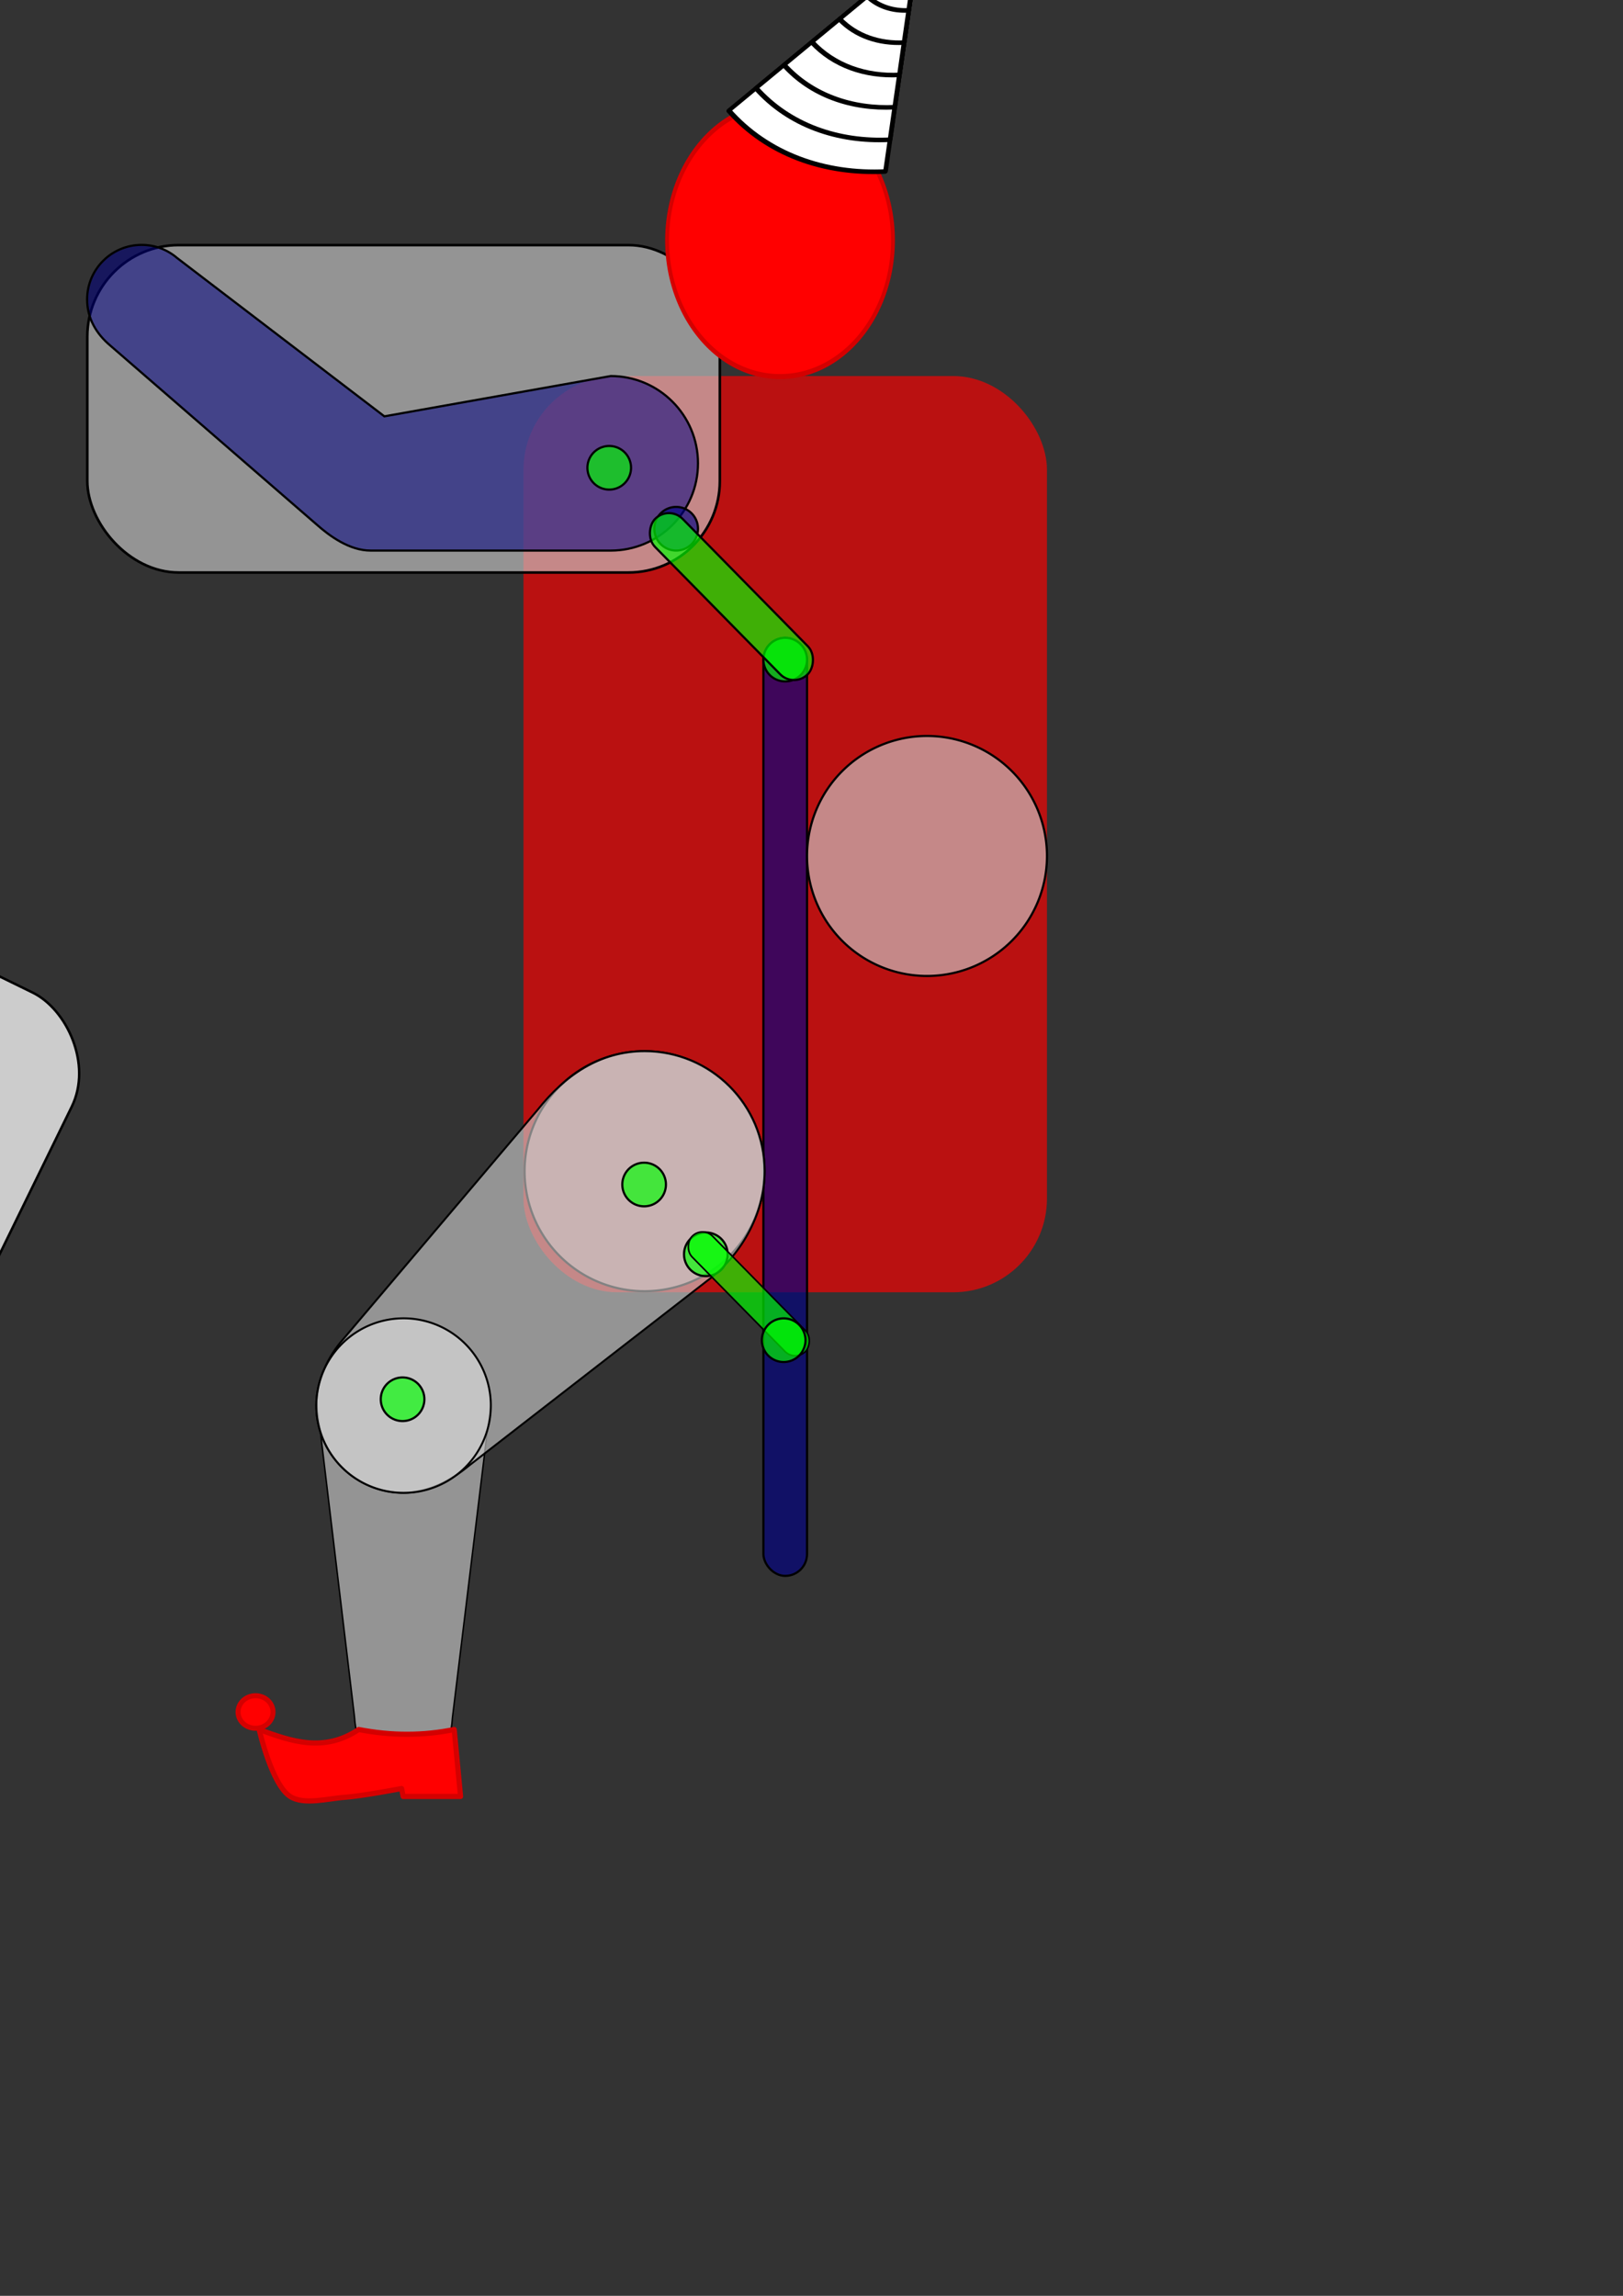 <?xml version="1.0" encoding="UTF-8" standalone="no"?>
<!-- Created with Inkscape (http://www.inkscape.org/) -->
<svg
   xmlns:dc="http://purl.org/dc/elements/1.1/"
   xmlns:cc="http://creativecommons.org/ns#"
   xmlns:rdf="http://www.w3.org/1999/02/22-rdf-syntax-ns#"
   xmlns:svg="http://www.w3.org/2000/svg"
   xmlns="http://www.w3.org/2000/svg"
   xmlns:sodipodi="http://sodipodi.sourceforge.net/DTD/sodipodi-0.dtd"
   xmlns:inkscape="http://www.inkscape.org/namespaces/inkscape"
   width="744.094"
   height="1052.362"
   id="svg2"
   sodipodi:version="0.32"
   inkscape:version="0.46"
   sodipodi:docname="jumpingjack.svg"
   inkscape:output_extension="org.inkscape.output.svg.inkscape">
  <rect width="100%" height="100%" fill="#333333" stroke="none"/>
  <sodipodi:namedview
     id="base"
     pagecolor="#ffffff"
     bordercolor="#666666"
     borderopacity="1.0"
     gridtolerance="10000"
     guidetolerance="10"
     objecttolerance="10"
     inkscape:pageopacity="0.0"
     inkscape:pageshadow="2"
     inkscape:zoom="0.57726122"
     inkscape:cx="285.67693"
     inkscape:cy="764.47078"
     inkscape:document-units="mm"
     inkscape:current-layer="layer1"
     showgrid="false"
     inkscape:window-width="1272"
     inkscape:window-height="783"
     inkscape:window-x="0"
     inkscape:window-y="0">
    <inkscape:grid
       enabled="true"
       visible="true"
       id="grid2383"
       type="xygrid" />
  </sodipodi:namedview>
  <defs
     id="defs4">
    <inkscape:perspective
       id="perspective10"
       inkscape:persp3d-origin="372.04724 : 350.78739 : 1"
       inkscape:vp_z="744.09448 : 526.18109 : 1"
       inkscape:vp_y="0 : 1000 : 0"
       inkscape:vp_x="0 : 526.18109 : 1"
       sodipodi:type="inkscape:persp3d" />
  </defs>
  <g
     id="layer1"
     inkscape:groupmode="layer"
     inkscape:label="Layer 1">
    <path
       sodipodi:nodetypes="cccsccc"
       id="path3264"
       d="M 185.135,604.133 C 163.704,604.133 146.208,621.012 145.198,642.196 L 162.475,786.562 C 163.541,802.156 169.272,810.133 185.135,810.133 C 200.999,810.133 206.366,802.884 207.432,787.289 L 225.104,642.196 C 224.094,621.012 206.567,604.133 185.135,604.133 z"
       style="fill:#cccccc;fill-opacity:0.638;stroke:#000000;stroke-width:0.667;stroke-opacity:1" />
    <rect
       ry="42.981"
       y="172.362"
       x="240"
       height="420"
       width="240"
       id="rect2385"
       style="fill:#ff0000;fill-opacity:0.664;stroke:none" />
    <rect
       ry="41.933"
       y="112.347"
       x="40.03"
       height="150.077"
       width="289.981"
       id="rect2387"
       style="fill:#cccccc;fill-opacity:0.638;stroke:#000000;stroke-width:1.181;stroke-opacity:1" />
    <path
       sodipodi:nodetypes="csccccscccc"
       id="path3226"
       d="M 64.938,112.25 C 51.138,112.25 39.938,123.45 39.938,137.25 C 39.938,145.932 44.185,153.042 50.531,158.375 L 144.996,240.28 C 151.233,245.828 160.286,252.375 169.906,252.375 L 280,252.375 C 302.08,252.375 320,234.455 320,212.375 C 320,190.295 302.08,172.375 280,172.375 L 176.219,190.844 L 81.188,118.25 C 76.818,114.511 71.135,112.25 64.938,112.25 z"
       style="fill:#000080;fill-opacity:0.545;stroke:#000000;stroke-opacity:1" />
    <path
       transform="translate(150,-140)"
       inkscape:transform-center-y="30"
       inkscape:transform-center-x="50"
       d="M 170,382.362 A 10,10 0 1 1 150,382.362 A 10,10 0 1 1 170,382.362 z"
       sodipodi:ry="10"
       sodipodi:rx="10"
       sodipodi:cy="382.36218"
       sodipodi:cx="160"
       id="path3165"
       style="fill:#000080;fill-opacity:0.664;stroke:#000000;stroke-opacity:1"
       sodipodi:type="arc" />
    <rect
       ry="10"
       y="292.362"
       x="350"
       height="430"
       width="20"
       id="rect3169"
       style="fill:#000080;fill-opacity:0.664;stroke:#000000;stroke-opacity:1" />
    <path
       transform="translate(200,-80)"
       inkscape:transform-center-y="30"
       inkscape:transform-center-x="50"
       d="M 170,382.362 A 10,10 0 1 1 150,382.362 A 10,10 0 1 1 170,382.362 z"
       sodipodi:ry="10"
       sodipodi:rx="10"
       sodipodi:cy="382.36218"
       sodipodi:cx="160"
       id="path3173"
       style="fill:#00ff00;fill-opacity:0.664;stroke:#000000;stroke-opacity:1"
       sodipodi:type="arc" />
    <rect
       transform="matrix(0.439,-0.898,-0.898,-0.439,0,0)"
       ry="39.13"
       y="-252.454"
       x="-682.321"
       height="140.046"
       width="279.962"
       id="rect3209"
       style="fill:#cccccc;fill-opacity:1;stroke:#000000;stroke-width:1.121;stroke-opacity:1" />
    <rect
       transform="matrix(0.701,0.713,-0.701,0.713,0,0)"
       ry="9.021"
       y="-56.433"
       x="381.025"
       height="18.041"
       width="99.85"
       id="rect3213"
       style="fill:#00ff00;fill-opacity:0.664;stroke:#000000;stroke-width:1;stroke-opacity:1" />
    <path
       transform="translate(100,5)"
       d="M 380,387.362 A 55,55 0 1 1 270,387.362 A 55,55 0 1 1 380,387.362 z"
       sodipodi:ry="55"
       sodipodi:rx="55"
       sodipodi:cy="387.36218"
       sodipodi:cx="325"
       id="path3240"
       style="fill:#cccccc;fill-opacity:0.638;stroke:#000000;stroke-opacity:1"
       sodipodi:type="arc" />
    <path
       transform="translate(-29.5,149.5)"
       d="M 380,387.362 A 55,55 0 1 1 270,387.362 A 55,55 0 1 1 380,387.362 z"
       sodipodi:ry="55"
       sodipodi:rx="55"
       sodipodi:cy="387.36218"
       sodipodi:cx="325"
       id="path3277"
       style="fill:#cccccc;fill-opacity:0.638;stroke:#000000;stroke-opacity:1"
       sodipodi:type="arc" />
    <path
       sodipodi:nodetypes="cccssccsc"
       id="path3262"
       d="M 295.556,481.807 C 274.978,481.807 258.931,492.986 246.543,508.659 L 157.256,613.972 C 150.624,621.399 144.993,632.804 144.993,644.244 C 144.993,666.324 162.913,684.244 184.993,684.244 C 196.66,684.244 207.045,678.415 214.896,671.916 L 324.015,587.245 C 339.105,576.018 350.556,557.25 350.556,536.807 C 350.556,506.447 325.916,481.807 295.556,481.807 z"
       style="fill:#cccccc;fill-opacity:0.638;stroke:#000000;stroke-width:0.889;stroke-opacity:1" />
    <path
       transform="matrix(0.889,0,0,0.889,-68.34,148.811)"
       d="M 330,557.362 A 45,45 0 1 1 240,557.362 A 45,45 0 1 1 330,557.362 z"
       sodipodi:ry="45"
       sodipodi:rx="45"
       sodipodi:cy="557.36218"
       sodipodi:cx="285"
       id="path3279"
       style="fill:#cccccc;fill-opacity:0.638;stroke:#000000;stroke-opacity:1"
       sodipodi:type="arc" />
    <path
       transform="translate(163.608,192.585)"
       inkscape:transform-center-y="30"
       inkscape:transform-center-x="50"
       d="M 170,382.362 A 10,10 0 1 1 150,382.362 A 10,10 0 1 1 170,382.362 z"
       sodipodi:ry="10"
       sodipodi:rx="10"
       sodipodi:cy="382.36218"
       sodipodi:cx="160"
       id="path3282"
       style="fill:#00ff00;fill-opacity:0.664;stroke:#000000;stroke-opacity:1"
       sodipodi:type="arc" />
    <path
       transform="translate(24.568,259.03)"
       inkscape:transform-center-y="30"
       inkscape:transform-center-x="50"
       d="M 170,382.362 A 10,10 0 1 1 150,382.362 A 10,10 0 1 1 170,382.362 z"
       sodipodi:ry="10"
       sodipodi:rx="10"
       sodipodi:cy="382.36218"
       sodipodi:cx="160"
       id="path3284"
       style="fill:#00ff00;fill-opacity:0.664;stroke:#000000;stroke-opacity:1"
       sodipodi:type="arc" />
    <path
       transform="translate(135.308,160.594)"
       inkscape:transform-center-y="30"
       inkscape:transform-center-x="50"
       d="M 170,382.362 A 10,10 0 1 1 150,382.362 A 10,10 0 1 1 170,382.362 z"
       sodipodi:ry="10"
       sodipodi:rx="10"
       sodipodi:cy="382.36218"
       sodipodi:cx="160"
       id="path3286"
       style="fill:#00ff00;fill-opacity:0.664;stroke:#000000;stroke-opacity:1"
       sodipodi:type="arc" />
    <path
       transform="translate(119.312,-167.937)"
       inkscape:transform-center-y="30"
       inkscape:transform-center-x="50"
       d="M 170,382.362 A 10,10 0 1 1 150,382.362 A 10,10 0 1 1 170,382.362 z"
       sodipodi:ry="10"
       sodipodi:rx="10"
       sodipodi:cy="382.36218"
       sodipodi:cx="160"
       id="path3288"
       style="fill:#00ff00;fill-opacity:0.664;stroke:#000000;stroke-opacity:1"
       sodipodi:type="arc" />
    <rect
       transform="matrix(0.701,0.713,-0.701,0.713,0,0)"
       ry="6.691"
       y="164.342"
       x="623.74"
       height="13.383"
       width="74.068"
       id="rect3290"
       style="fill:#00ff00;fill-opacity:0.664;stroke:#000000;stroke-width:0.742;stroke-opacity:1" />
    <path
       transform="translate(199.292,231.96)"
       inkscape:transform-center-y="30"
       inkscape:transform-center-x="50"
       d="M 170,382.362 A 10,10 0 1 1 150,382.362 A 10,10 0 1 1 170,382.362 z"
       sodipodi:ry="10"
       sodipodi:rx="10"
       sodipodi:cy="382.36218"
       sodipodi:cx="160"
       id="path3294"
       style="fill:#00ff00;fill-opacity:0.664;stroke:#000000;stroke-opacity:1"
       sodipodi:type="arc" />
    <path
       sodipodi:nodetypes="ccccccssc"
       id="rect2399"
       d="M 118.822,792.775 C 133.71,798.3 148.623,803.39 164.46,792.775 C 179.543,795.712 194.127,795.658 208.239,792.775 L 211.15,823.461 L 184.836,823.461 L 184.108,819.823 C 184.108,819.823 165.827,823.329 157.885,823.873 C 150.44,824.383 139.266,827.533 133.012,823.461 C 124.512,817.927 118.822,792.775 118.822,792.775 z"
       style="fill:#ff0000;fill-opacity:1;stroke:#d40000;stroke-width:2.375;stroke-linecap:round;stroke-linejoin:round;stroke-miterlimit:4;stroke-opacity:1" />
    <path
       transform="translate(-9.096,1.819)"
       d="M 134.261,782.931 A 8.005,7.459 0 1 1 118.251,782.931 A 8.005,7.459 0 1 1 134.261,782.931 z"
       sodipodi:ry="7.45892"
       sodipodi:rx="8.0046949"
       sodipodi:cy="782.93146"
       sodipodi:cx="126.25587"
       id="path2401"
       style="fill:#ff0000;fill-opacity:1;stroke:#d40000;stroke-width:2.3;stroke-linecap:round;stroke-linejoin:round;stroke-miterlimit:4;stroke-dasharray:none;stroke-opacity:1"
       sodipodi:type="arc" />
    <path
       transform="matrix(0.776,0,0,1.002,65.564,-20.424)"
       d="M 443.069,130.35 A 66.712,62.307 0 1 1 309.645,130.35 A 66.712,62.307 0 1 1 443.069,130.35 z"
       sodipodi:ry="62.306633"
       sodipodi:rx="66.712151"
       sodipodi:cy="130.34988"
       sodipodi:cx="376.35724"
       id="path2404"
       style="fill:#ff0000;fill-opacity:1;stroke:#d40000;stroke-width:2.3;stroke-linecap:round;stroke-linejoin:round;stroke-miterlimit:4;stroke-dasharray:none;stroke-opacity:1"
       sodipodi:type="arc" />
    <g
       id="g3317"
       style="fill:#ffffff;fill-opacity:1;stroke:#000000;stroke-width:2.5;stroke-miterlimit:4;stroke-dasharray:none;stroke-opacity:1"
       transform="matrix(-0.489,-0.591,-0.718,0.593,701.186,364.113)">
      <path
         id="path2406"
         d="M 619.75,-30.781 L 532.062,48.812 C 553.837,72.847 585,88.244 619.75,89.125 L 619.75,-30.781 z"
         style="fill:#ffffff;fill-opacity:1;stroke:#000000;stroke-width:2.5;stroke-linecap:round;stroke-linejoin:round;stroke-miterlimit:4;stroke-dasharray:none;stroke-opacity:1" />
      <path
         id="path3271"
         d="M 619.75,-30.781 L 544.969,37.094 C 563.541,57.673 590.105,70.874 619.75,71.75 L 619.75,-30.781 z"
         style="fill:#ffffff;fill-opacity:1;stroke:#000000;stroke-width:2.5;stroke-linecap:round;stroke-linejoin:round;stroke-miterlimit:4;stroke-dasharray:none;stroke-opacity:1" />
      <path
         id="path3269"
         d="M 619.75,-30.781 L 558.156,25.125 C 573.483,42.064 595.335,52.975 619.75,53.844 L 619.75,-30.781 z"
         style="fill:#ffffff;fill-opacity:1;stroke:#000000;stroke-width:2.5;stroke-linecap:round;stroke-linejoin:round;stroke-miterlimit:4;stroke-dasharray:none;stroke-opacity:1" />
      <path
         id="path3267"
         d="M 619.75,-30.781 L 571.25,13.219 C 583.337,26.592 600.528,35.237 619.75,36.094 L 619.75,-30.781 z"
         style="fill:#ffffff;fill-opacity:1;stroke:#000000;stroke-width:2.5;stroke-linecap:round;stroke-linejoin:round;stroke-miterlimit:4;stroke-dasharray:none;stroke-opacity:1" />
      <path
         id="path3265"
         d="M 619.75,-30.781 L 584.375,1.312 C 593.22,11.119 605.723,17.536 619.75,18.375 L 619.75,-30.781 z"
         style="fill:#ffffff;fill-opacity:1;stroke:#000000;stroke-width:2.5;stroke-linecap:round;stroke-linejoin:round;stroke-miterlimit:4;stroke-dasharray:none;stroke-opacity:1" />
      <path
         id="path2408"
         d="M 619.75,-30.781 L 597.469,-10.562 C 603.073,-4.333 610.928,-0.152 619.75,0.656 L 619.75,-30.781 z"
         style="fill:#ffffff;fill-opacity:1;stroke:#000000;stroke-width:2.5;stroke-linecap:round;stroke-linejoin:round;stroke-miterlimit:4;stroke-dasharray:none;stroke-opacity:1" />
    </g>
  </g>
</svg>
